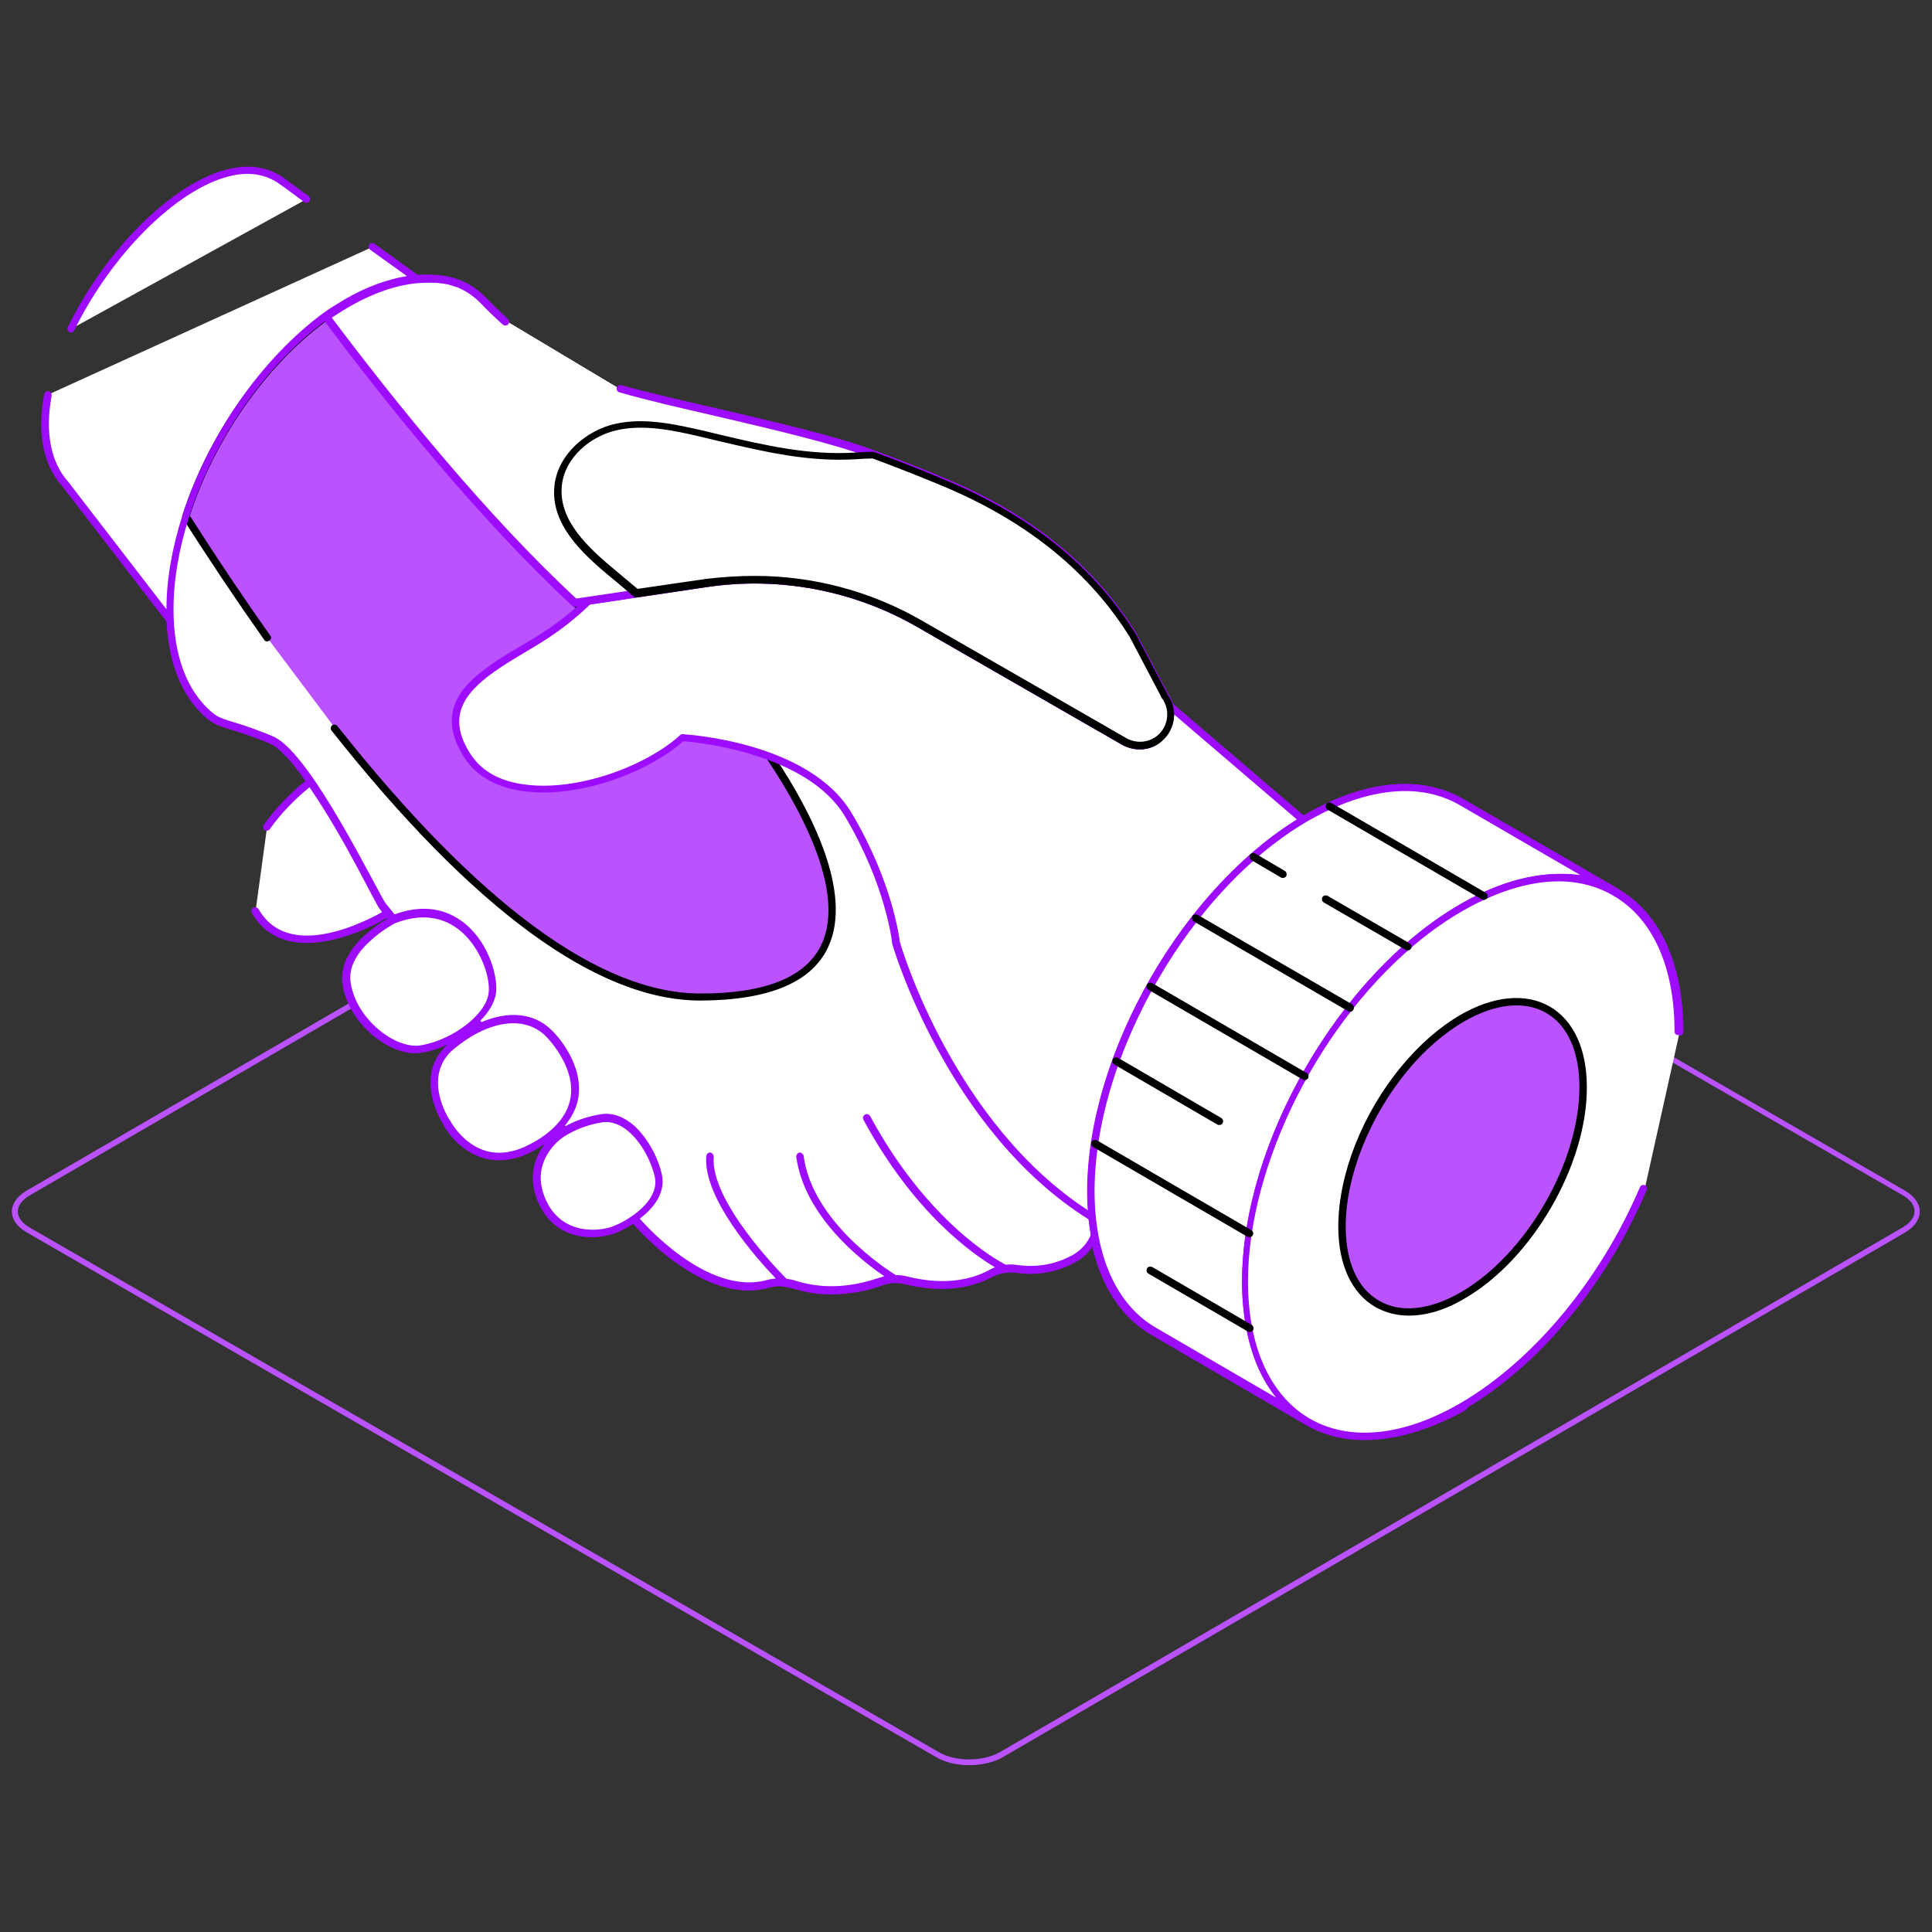 <svg xmlns="http://www.w3.org/2000/svg" viewBox="0 0 520 520" id="RobotHandshake"><rect x="0" y="0" width="520" height="520" fill="#333333" stroke="none"/><path fill="#ba53ff" d="M260.9 475.1c-3.2 0-6.5-.7-9-2.2L7.2 331.7c-2.6-1.5-4-3.5-4-5.6 0-2.1 1.4-4.1 3.9-5.6l243.1-141.3c5-2.9 12.8-2.9 17.9 0l244.7 141.3c2.5 1.5 3.9 3.5 3.9 5.6 0 2.1-1.4 4.1-3.9 5.6L269.8 473c-2.5 1.4-5.7 2.1-8.9 2.1zm-1.7-296.5c-3 0-5.9.6-8.2 1.9L7.9 321.8c-2 1.2-3.1 2.7-3.1 4.3 0 1.6 1.1 3.1 3.2 4.3l244.7 141.2c4.5 2.6 11.8 2.6 16.4 0l243.1-141.3c2-1.2 3.1-2.7 3.1-4.3 0-1.6-1.1-3.1-3.2-4.3L267.4 180.5c-2.3-1.3-5.3-1.9-8.2-1.9zm253.3 152.5z" class="colorf0f0f0 svgShape"></path><path fill="#ffffff" d="M13 106.2c-1.8 9.4-.7 17.9 4.6 23.9L67.5 195l52.6-114.3s-9.5-6.9-19.7-14.3M82.5 53.6c-3.9-2.8-6.6-4.7-6.7-4.9C59.7 37.3 32 62 19.2 88.5" class="colorffffff svgShape"></path><path fill="#ffffff" d="M167.1 104.9c23 6.4 65.9 13.9 75.4 21.4 9.5 7.5 35.7 17.3 45.1 24.9 8.5 6.8 26.5 37.9 30.5 42.5.4.5.9 1 1.4 1.4l20.9 17.2c5.7 4.7 5.9 13.4.4 18.3-16.2 14.2-44 46.2-45.4 98-.1 4.3-2.5 8.1-6.2 10.1s-8.9 3.7-15.3 2.8c-2.5-.4-5.1.1-7.3 1.3-3.9 2.1-11.3 4.5-22.5 1.8-2.4-.6-4.8-.4-7.1.4h-.1c-4.7 1.6-13.5 3.7-23.2.7-2.3-.7-4.7-.8-7-.2-5.5 1.5-17.8 1.9-34.9-16.3-.2-.2-.4-.5-.6-.7L103 243.9c-.5-.7-1-1.4-1.3-2.1-3.3-6.4-19.9-38.7-28.5-42.6-1-.4-2-.9-3.1-1.3-3-1.2-6.4-2.3-9.6-3.3-1.6-.5-3-1.3-4.3-2.3-6.6-5.6-10.5-15.3-10.5-28.3-.1-30.4 21.3-67.4 47.7-82.6 7.7-4.4 14.9-6.5 21.4-6.6h1.7c.5 0 1.1 0 1.7.1 1.3.1 2.5.4 3.7.8.2.1.4.1.6.2.2.1.4.1.7.2 2.7 1 5.1 2.7 7.1 4.8 1.5 1.6 3.4 3.4 5.7 5.4" class="colorffffff svgShape"></path><path fill="#ffffff" d="M167.1 104.9c23 6.4 65.9 13.9 75.4 21.4 9.5 7.5 35.7 17.3 45.1 24.9 8.5 6.8 26.5 37.9 30.5 42.5.4.5.9 1 1.4 1.4l20.9 17.2c5.7 4.7 5.9 13.4.4 18.3-16.1 14.2-44 46.2-45.4 98-.1 4.3-2.5 8.1-6.2 10.1s-8.9 3.7-15.3 2.8c-2.5-.4-5.1.1-7.3 1.3-3.9 2.1-11.3 4.5-22.5 1.8-2.4-.6-4.8-.4-7.1.4h-.1c-4.7 1.6-13.5 3.7-23.2.7-2.3-.7-4.7-.8-7-.2-5.5 1.5-17.8 1.9-34.9-16.3-.2-.2-.4-.5-.6-.7L103 243.9c-.5-.7-1-1.4-1.4-2.1-3.3-6.4-19.9-38.7-28.5-42.6-1-.4-2-.9-3.1-1.3-3-1.2-6.4-2.3-9.6-3.3-1.6-.5-3-1.3-4.3-2.3-6.6-5.6-10.5-15.3-10.5-28.3 0-8.1 1.5-16.7 4.2-25.3 6.7-21 20.9-41.7 37.8-53.7 1.9-1.3 3.8-2.6 5.7-3.7 7.7-4.4 14.9-6.5 21.4-6.6h1.7c.5 0 1.1 0 1.7.1 1.3.1 2.5.3 3.7.8.2.1.4.1.6.2.2.1.4.1.7.2 2.7 1 5.1 2.7 7.1 4.8 1.5 1.6 3.4 3.4 5.7 5.4" class="colorffffff svgShape"></path><path fill="#9d0cfe" d="M232.7 122.7c1.3 0 2.4.2 3.5.5.7-.2 1.4-.3 2.2-.4-9.5-4.3-27.6-8.5-45.2-12.6-9.6-2.2-18.7-4.3-25.9-6.3-.5-.1-1.1.2-1.2.7-.1.5.2 1.1.7 1.2 7.3 2 16.3 4.1 26 6.3 14.2 3.4 29.7 7 39.9 10.6z" class="color0c60fe svgShape"></path><path fill="#ba53ff" d="M71.9 171.6C64.1 160.5 56.7 149.4 50 139c6.7-21 20.9-41.7 37.8-53.7 25.5 34 75.6 95.8 110 105.5 0 0 64.5 77.2-9 77.5-32 .1-67.8-33.3-98.6-72.3" class="colorf0f0f0 svgShape"></path><path d="M157.2 163.1c-25.5-23.2-51.7-55.9-68.5-78.4-.3-.4-.9-.5-1.4-.2-16.7 11.8-31.3 32.6-38.2 54.2-.1.3-.1.6.1.8 7.3 11.5 14.7 22.5 21.9 32.7.3.5.9.6 1.4.2.5-.3.6-.9.2-1.4-7.1-10-14.4-20.9-21.6-32.2 6.7-20.7 20.6-40.5 36.5-52.2 16.9 22.4 42.7 54.7 68.1 77.8.5-.5 1-.9 1.5-1.3zm51.6 41c-1.1-.2-2.2-.6-3.2-1.2-.1 0-.1-.1-.2-.1 9.4 13.7 22.5 36.9 15.7 51.4-4.1 8.7-14.9 13.2-32.4 13.2h-.2c-27 0-59.9-24.2-97.7-72-.3-.4-1-.5-1.4-.2-.4.3-.5 1-.2 1.4 38.2 48.3 71.6 72.7 99.3 72.7h.2c18.3-.1 29.8-4.9 34.2-14.4 6.8-14.6-4.7-36.6-14.1-50.8z" fill="#000000" class="color000000 svgShape"></path><path fill="#ffffff" d="m352.1 221.9-.8 30.6-54.9 73.1-.6 3.1c-40-23.3-54.7-75.1-54.7-75.1s-1.6-15.5-12.8-34.4c-11.2-18.8-44.7-20.7-44.7-20.7-13.5 12.4-47.1 21.1-57.6 5.1-1.9-2.9-2.9-5.5-3.3-7.9-1.4-10.8 11.6-17 22.1-23.5 12.8-7.9 18.6-16.4 18.6-16.4 13.8-13.7 26.3-10.6 31.9-10.3 5.6.3 13.8 6.9 31.5 1.1 17.7-5.8 23.8-.9 37.7 7.3 13.9 8.1 50.4 36.3 50.4 36.3l37.2 31.7z" class="colorffffff svgShape"></path><path fill="#ffffff" d="m352.1 221.9-.8 30.6-54.9 73.1-.6 3.1c-40-23.3-54.7-75.1-54.7-75.1s-1.6-15.5-12.8-34.4c-11.2-18.8-44.7-20.7-44.7-20.7-13.5 12.4-47.1 21.1-57.6 5.1-1.9-2.9-2.9-5.5-3.3-7.9-1.4-10.8 11.6-17 22.1-23.5 12.8-7.9 18.6-16.4 18.6-16.4 13.8-13.7 26.3-10.6 31.9-10.3 5.6.3 13.8 6.9 31.5 1.1 17.7-5.8 23.8-.9 37.7 7.3 13.9 8.1 50.4 36.3 50.4 36.3l37.2 31.7z" class="colorffffff svgShape"></path><path fill="#ffffff" d="M167.1 104.9c19.2 5.4 52.1 11.4 68.1 17.6 6.9 2.6 14 5.3 21.1 8.4 20 8.6 37.3 21.7 48.8 40.2l8.6 16.3c2.5 3.5 1.9 8.4-1.4 11.2-2.7 2.3-6.5 2.7-9.6.9l-55.3-31.8c-17.3-9.9-37.4-13.8-57.1-10.8l-35.5 5.3c-25.3-23.5-51-55.6-66.9-76.9 1.9-1.3 3.8-2.6 5.7-3.7 7.7-4.4 14.9-6.5 21.4-6.6h1.7c.5 0 1.1 0 1.6.1 1.3.1 2.5.3 3.7.8.2.1.4.1.6.2.2.1.4.1.7.2 2.7 1 5 2.7 7.1 4.8 1.5 1.6 3.4 3.4 5.7 5.4" class="colorffffff svgShape"></path><path fill="#9d0cfe" d="M306.8 201.7c-1.6 0-3.2-.4-4.7-1.2l-55.3-31.8c-17-9.8-37.1-13.6-56.5-10.7l-35.5 5.3c-.3 0-.6 0-.8-.3-25-23.2-50.3-54.7-67-77.1-.2-.2-.2-.5-.2-.7 0-.3.2-.5.4-.7 1.8-1.3 3.6-2.5 5.8-3.7 7.7-4.4 15-6.7 21.9-6.7h2.3c.4 0 .8 0 1.2.1 1.4.1 2.7.4 3.9.8l.2.1c.1 0 .2.1.3.1l.3.1c.2.1.4.1.6.2 2.7 1 5.2 2.7 7.4 5 1.6 1.6 3.5 3.5 5.6 5.4.4.4.4 1 .1 1.4-.4.4-1 .4-1.4.1-2.1-1.9-4.1-3.8-5.7-5.5-2-2.1-4.2-3.6-6.7-4.6-.2-.1-.3-.1-.4-.1l-.2-.1c-.1 0-.2-.1-.4-.1l-.2-.1c-1.1-.4-2.3-.6-3.5-.7-.4 0-.7-.1-1.1-.1H115c-6.5 0-13.5 2.2-20.9 6.4-1.7 1-3.3 2-4.8 3 16.6 22.1 41.3 52.9 65.8 75.6l35-5.2c19.8-3 40.4.9 57.8 10.9l55.3 31.8c2.7 1.5 6.1 1.2 8.4-.8 2.9-2.5 3.4-6.8 1.2-9.9l-.1-.1-8.6-16.3c-10.6-17.1-26.9-30.5-48.3-39.8-7.1-3.1-14.3-5.8-21.1-8.4-9.9-3.8-26.2-7.6-42-11.3-9.6-2.2-18.7-4.3-26-6.4-.5-.1-.8-.7-.7-1.2.1-.5.7-.8 1.2-.7 7.2 2 16.3 4.1 25.9 6.3 15.9 3.7 32.3 7.5 42.3 11.3 6.7 2.5 14 5.3 21.1 8.4 21.8 9.4 38.4 23.1 49.2 40.6l8.6 16.3c2.8 3.9 2.1 9.4-1.6 12.5-1.5 1.8-3.7 2.6-5.9 2.6z" class="color0c60fe svgShape"></path><path fill="#ffffff" d="M167.1 104.9c19.2 5.4 52.1 11.4 68.1 17.6 6.9 2.6 14 5.3 21.1 8.4 20 8.6 37.3 21.7 48.8 40.2l8.1 15.4.2.3.3.6c2.5 3.5 1.9 8.4-1.4 11.2-2.7 2.3-6.5 2.7-9.6.9l-22-12.7-33.3-19.2a88.88 88.88 0 0 0-57.1-10.8l-18.9 2.8-16.5 2.5c-25.3-23.5-51-55.6-66.9-76.9 1.9-1.3 3.8-2.6 5.7-3.7 7.7-4.4 14.9-6.5 21.4-6.6h1.7c.5 0 1.1 0 1.6.1 1.3.1 2.5.3 3.7.8.2.1.4.1.6.2.2.1.4.1.7.2 2.7 1 5 2.7 7.1 4.8 1.5 1.6 3.4 3.4 5.7 5.4" class="colorffffff svgShape"></path><path fill="#9d0cfe" d="M306.8 201.7c-1.6 0-3.2-.4-4.7-1.2l-55.3-31.8c-17-9.8-37.1-13.6-56.5-10.7l-35.5 5.3c-.3 0-.6 0-.8-.3-25-23.2-50.3-54.7-67-77.1-.2-.2-.2-.5-.2-.7 0-.3.2-.5.4-.7 1.8-1.3 3.6-2.5 5.8-3.7 7.7-4.4 15-6.7 21.9-6.7h2.3c.4 0 .8 0 1.2.1 1.4.1 2.7.4 3.9.8l.2.1c.1 0 .2.1.3.1l.3.1c.2.1.4.1.6.2 2.7 1 5.2 2.7 7.4 5 1.6 1.6 3.5 3.5 5.6 5.4.4.4.4 1 .1 1.4-.4.4-1 .4-1.4.1-2.1-1.9-4.1-3.8-5.7-5.5-2-2.1-4.2-3.6-6.7-4.6-.2-.1-.3-.1-.4-.1l-.2-.1c-.1 0-.2-.1-.4-.1l-.2-.1c-1.1-.4-2.3-.6-3.5-.7-.4 0-.7-.1-1.1-.1H115c-6.5 0-13.5 2.2-20.9 6.4-1.7 1-3.3 2-4.8 3 16.6 22.1 41.3 52.9 65.8 75.6l35-5.2c19.8-2.9 40.4.9 57.8 10.9l55.3 31.8c2.7 1.5 6.1 1.2 8.4-.8 2.9-2.5 3.4-6.8 1.2-9.9l-.1-.1-.5-.9-8.1-15.4c-10.6-17.1-26.9-30.5-48.3-39.8-7.1-3.1-14.3-5.8-21.1-8.4-9.9-3.8-26.2-7.6-42-11.3-9.6-2.2-18.7-4.3-26-6.4-.5-.1-.8-.7-.7-1.2.1-.5.7-.8 1.2-.7 7.2 2 16.3 4.1 25.9 6.3 15.9 3.7 32.3 7.5 42.3 11.3 6.7 2.5 14 5.3 21.1 8.4 21.8 9.4 38.4 23.1 49.2 40.6l8.6 16.3c2.8 3.9 2.1 9.4-1.6 12.5-1.5 1.8-3.7 2.6-5.9 2.6z" class="color0c60fe svgShape"></path><path fill="#ffffff" d="M104.4 245.7s-3.4 2.1-8.3 4.1c-2.5-1.8-4.6-4.3-5.7-7.3-1.4-3.7-1.4-7.9-1.6-11.9-.2-4-.7-8.2-2.9-11.5-1.6-2.4-3.8-4-6.3-5.4 2-1.9 3.6-3.1 3.9-3.3 7.8 11.2 16 27.3 18.2 31.6.4.8.8 1.5 1.3 2.1l1.4 1.6zM435.1 240.2c-10.6-6.2-25.4-5.3-41.6 4.1-32.2 18.6-58.3 63.8-58.2 100.8.1 18.4 6.6 31.4 17.1 37.5l-41.6-24.2c-10.5-6.1-17-19-17.1-37.5-.1-37.1 25.9-82.2 58.2-100.8 16.2-9.4 31-10.3 41.6-4.1l41.6 24.2z" class="colorffffff svgShape"></path><path fill="#9d0cfe" d="M352.3 383.6c-.2 0-.3 0-.5-.1l-41.6-24.2c-11.3-6.5-17.5-20.2-17.6-38.4-.1-37.3 26.2-82.9 58.7-101.7 16.1-9.3 31.2-10.7 42.6-4.1l41.6 24.1h.1c.5.3.6.9.4 1.4-.3.5-.9.6-1.4.4-10.8-6.2-25.2-4.8-40.5 4.1-31.9 18.5-57.8 63.3-57.7 100 .1 17.4 5.9 30.4 16.5 36.6.5.3.6.9.4 1.4-.3.3-.6.5-1 .5zM378.1 213c-7.9 0-16.6 2.7-25.7 7.9-31.9 18.4-57.8 63.3-57.7 99.9.1 17.5 5.9 30.5 16.6 36.6l32.3 18.8c-6-7.4-9.2-18.1-9.3-31.2-.1-37.3 26.2-82.9 58.7-101.7 11.6-6.7 22.7-9.3 32.3-7.7L393 216.9c-4.4-2.6-9.5-3.9-14.9-3.9z" class="color0c60fe svgShape"></path><path fill="#ffffff" d="M435.1 240.2c-10.2-6-24.4-5.3-40 3.2-.5.3-1.1.6-1.6.9-13.9 8-26.6 21-36.5 36-10.4 15.6-17.8 33.5-20.5 50.7-.8 4.8-1.2 9.6-1.2 14.2.1 18.4 6.6 31.4 17.1 37.5l-41.6-24.2c-10.5-6.1-17-19-17.1-37.5 0-4.6.4-9.3 1.1-14.1 2.7-17.2 10.2-35.1 20.5-50.7 10-15 22.7-28 36.6-36 .5-.3 1.1-.6 1.6-.9 15.6-8.5 29.7-9.2 40-3.2l41.6 24.1z" class="colorffffff svgShape"></path><path fill="#ffffff" d="M393.9 378.5c-32.3 18.6-58.5 3.7-58.6-33.4-.1-37.1 26-82.2 58.2-100.8s58.5-3.7 58.6 33.4" class="colorffffff svgShape"></path><path fill="#9d0cfe" d="M367.7 387.5c-5.7 0-11.1-1.3-15.7-4-11.3-6.5-17.6-20.2-17.7-38.4-.1-37.3 26.2-82.9 58.7-101.7 16-9.2 31.1-10.7 42.5-4.1 11.3 6.5 17.6 20.1 17.6 38.4 0 .6-.4 1-1 1s-1-.4-1-1c0-17.5-6-30.5-16.6-36.6-10.8-6.2-25.1-4.7-40.5 4.1-31.9 18.4-57.8 63.3-57.7 100 0 17.5 6 30.5 16.6 36.7 10.8 6.2 25.1 4.7 40.5-4.1.5-.3 1.1-.1 1.4.4.3.5.1 1.1-.4 1.4-9.4 5.2-18.5 7.9-26.7 7.9z" class="color0c60fe svgShape"></path><path fill="#ffffff" d="M442.7 319.9c-10.4 24.3-28.3 46.8-48.8 58.6-32.3 18.6-58.5 3.7-58.6-33.4-.1-37.1 26-82.2 58.2-100.8s58.5-3.7 58.6 33.4" class="colorffffff svgShape"></path><path fill="#ba53ff" d="M393.6 274.1c17.9-10.4 32.5-2 32.6 18.6.1 20.6-14.4 45.7-32.4 56.1-17.9 10.4-32.5 2-32.6-18.6 0-14.2 6.8-30.4 16.9-42.6 4.6-5.6 9.9-10.3 15.5-13.5z" class="colorf0f0f0 svgShape"></path><path d="M379.2 354.1c-3.3 0-6.3-.8-9-2.3-6.4-3.7-10-11.4-10-21.7 0-13.9 6.5-30.5 17.1-43.2 4.8-5.8 10.2-10.5 15.7-13.7 9-5.2 17.6-6 24.1-2.3 6.4 3.7 10 11.4 10 21.7.1 20.9-14.7 46.4-32.9 56.9-5.2 3.1-10.3 4.6-15 4.6zm14.9-79.2c-5.3 3.1-10.6 7.6-15.2 13.2-10.3 12.4-16.7 28.5-16.7 42 0 9.6 3.2 16.7 9 20 5.8 3.4 13.7 2.5 22-2.3 17.6-10.2 31.9-34.9 31.9-55.2 0-9.6-3.2-16.7-9-20-5.8-3.3-13.6-2.5-22 2.3z" fill="#000000" class="color000000 svgShape"></path><path fill="#ffffff" d="M71.9 222.5c2.5-3.6 5.5-6.7 7.8-8.8 2-1.9 3.6-3.1 3.9-3.3 7.8 11.2 16 27.3 18.2 31.6.4.8.8 1.5 1.3 2.1l1.3 1.6s-3.4 2.1-8.3 4.1c-8.5 3.4-21.3 6.1-27.3-4.7M132.4 268c-.9 3.9-4.7 7.8-9.3 10.6-3.3 2-7 3.5-10.1 3.8-7.4.9-18-7.5-19.6-17.6-.8-5 2.2-9.2 5.5-12.2 3.4-3.2 7-5 7-5 19.9-7.8 28 13.6 26.5 20.4zm14.2 38.7c-.6.4-1.2.8-1.7 1.2-16.5 10.1-24.7-5.9-24.7-5.9s-7.5-11.4.2-19.3c0-.1 0-.1.1-.1.4-.4.7-.7 1.2-1.1 9.6-8 19.9-9.4 26-3.4 0 0 16.7 16.2-1.1 28.6zm22.3 22.6c-1.4.8-2.8 1.5-3.9 1.9-4.7 1.6-15 2.1-19.3-8.5-2.8-7 .1-12.1 2.4-14.7 1.2-1.4 2.2-2.1 2.2-2.1s4.2-3.5 11.5-4.6c7.3-1.1 13.6 7.9 15.3 15.3 1.4 5.4-3.7 10.1-8.2 12.7z" class="colorffffff svgShape"></path><path fill="#9d0cfe" d="M18.7 89.4c.1.1.3.1.4.1.4 0 .7-.2.9-.6 10-20.4 27.4-37.8 41.5-41.4 5.3-1.4 9.9-.7 13.7 2 .2.1 2.8 2 6.7 4.9.4.3 1.1.2 1.4-.2s.2-1.1-.2-1.4c-3.9-2.8-6.6-4.8-6.7-4.9-4.3-3-9.4-3.8-15.3-2.3C46.4 49.3 28.4 67.2 18.3 88c-.3.5-.1 1.1.4 1.4zm416.9 149.9-.1-.1-41.6-24.1c-11-6.4-25.5-5.2-40.9 3.2l-1.6.9c-.2.1-.3.2-.5.3l-35.2-30.1s-.5-.4-1.3-1c.4 1 .7 2.1.8 3.2l33.9 29c-12.7 7.9-24.6 19.9-34.6 34.9-12.5 18.9-21.8 42.8-21.8 65.4 0 1.7.1 3.3.2 4.9-35.9-23.3-50.1-70-50.7-72.3-.2-1.4-2.1-16.4-13-34.7-11.4-19.1-44.1-21.1-45.5-21.2-.3 0-.5.1-.7.3-8.5 7.8-26.7 15.1-41.4 13.3-6.8-.8-11.8-3.5-14.8-8-1.8-2.7-2.8-5.2-3.1-7.5-1.2-8.9 8.5-14.7 17.9-20.3 1.3-.8 2.5-1.5 3.8-2.3 7-4.3 11.9-8.8 15-12-.8.2-1.7.3-2.7.3h-.4c-3 2.9-7.3 6.5-13 10-1.2.8-2.5 1.5-3.7 2.2-9.9 5.9-20.2 12-18.9 22.2.4 2.7 1.5 5.4 3.4 8.3 3.2 4.9 8.8 8 16.2 8.9 15.1 1.9 33.7-5.5 42.6-13.5 3.8.3 33.3 3.2 43.5 20.2 11 18.4 12.7 33.8 12.7 34v.2c.1.5 14.7 50.4 52.9 74.3.2 1.4.4 2.8.6 4.1-.9 2.3-2.6 4.2-4.9 5.5-3.1 1.7-8.2 3.6-14.7 2.7-1.1-.2-2.2-.2-3.3-.1-2.4-1.2-21.1-11.5-36.5-40-.3-.5-.9-.7-1.4-.4s-.7.9-.4 1.4c13.6 25.2 29.5 36.2 35.4 39.7-.6.2-1.2.5-1.7.8-4.1 2.2-11.2 4.3-21.8 1.7-1.1-.3-2.2-.4-3.2-.4-2.4-1.5-22.5-14.4-24.8-32.1-.1-.5-.6-.9-1.1-.9-.5.1-.9.6-.9 1.1 2.2 16.2 17.8 28.2 23.7 32.2-2.4.6-12.2 4.9-23.9 1.2-.8-.3-1.6-.4-2.4-.5-2.2-2.2-20.6-21.1-19.6-32.9 0-.5-.4-1-.9-1.1-.5-.1-1 .4-1.1.9-1 11.3 13.6 27.7 18.7 33-.8.1-1.6.2-2.3.4-16.4 4.6-34.2-16.4-34.3-16.5 3.2-2.4 7.2-6.7 5.9-12.1-1.7-7.2-8.1-17.3-16.4-16-4.3.7-7.5 2.1-9.5 3.2l-.1-.2c2.2-2.7 3.5-5.6 3.7-8.7.7-9.1-7-16.7-7.4-17-4.7-4.6-11.5-5.2-18.8-2.1l-.3-.4c2.2-2.2 3.6-4.6 4.1-6.8.9-4.3-1.6-13.7-8-19.1-3.7-3.1-9.9-6.1-19.2-2.7-.1-.1-2.3-2.9-2.3-2.8-1.9-2.4-20.1-40.5-30.2-45-1-.4-2-.9-3.2-1.3-8.6-3.4-10.7-2.9-13.6-5.4-6.6-5.7-10.2-15.2-10.2-27.5 0-7.9 1.4-16.2 4.2-25 6.8-21.2 21.1-41.6 37.4-53.2 1.7-1.3 3.6-2.5 5.6-3.6 7.4-4.2 14.4-6.4 20.9-6.4 6.2.2 10.4 1.3 14.7 5.8 1.6 1.7 3.6 3.6 5.7 5.5.4.4 1 .3 1.4-.1.4-.4.3-1-.1-1.4-2.1-1.9-4-3.7-5.6-5.4-4.5-4.8-9.6-6.4-16.2-6.4-.8 0-1.6 0-2.3.1l-11.6-8.4c-.4-.3-1.1-.2-1.4.2-.3.4-.2 1.1.2 1.4l9.9 7.1c-5.3.9-10.9 2.9-16.6 6.2-2 1.2-4 2.4-5.8 3.7-16.5 12.1-31.1 32.9-38 54.5-2.8 8.8-4.3 17.3-4.3 25.3l-26.5-34.4c-4.7-5.3-6.2-13.3-4.4-23.1.1-.5-.3-1.1-.8-1.2-.5-.1-1.1.3-1.2.8-2 10.4-.3 19 4.8 24.7l28.1 36.5c.6 11.5 4.3 20.4 10.8 26 3.3 2.8 5.4 2.3 14.2 5.7 1.1.4 2.1.8 3.1 1.3 2.4 1.1 5.7 4.7 9.3 9.9-3.8 3-8.1 7.4-11.2 11.8-.3.5-.2 1.1.2 1.4.5.3 1.1.2 1.4-.2 2.9-4.2 7.1-8.4 10.7-11.3 9.8 14.3 17.1 30.3 19 32.9.1.1.5.6.5.7-1.3.8-3.9 2.1-7.1 3.4-8.8 3.5-20.5 5.6-26.1-4.2-.3-.5-.9-.6-1.4-.4-.5.3-.7.9-.4 1.4 3 5.4 8.1 8.1 14.8 8.1 4 0 8.7-1 13.8-3 3.6-1.4 6.4-2.9 7.6-3.7l.2.2c-1.4.8-3.8 2.4-6.2 4.6-4.5 4.1-6.5 8.7-5.8 13.1 1.6 10.3 11.9 18.5 19.6 18.5.4 0 .8 0 1.2-.1 2.4-.3 5.1-1.1 7.7-2.4-.4.3-.7.6-1 .9 0 0-.1 0-.1.1-7.9 8.2-.9 19.6-.4 20.5.3.7 3.9 7.2 11 9.2 1.3.4 2.7.6 4.1.6 4.5 0 8.8-1.9 12.4-4.5-2.2 2.8-4.9 8.1-2.1 15.2 3.1 7.8 9.4 10 14.7 10 2.2 0 4.3-.4 5.8-.9 1.7-.6 3.8-1.7 5.3-2.7.1.1 18.7 22.2 36.5 17.2 5.5-1.5 7.3 1.8 16.9 1.8 5.2 0 9.9-1.1 13.3-2.3 2.1-.8 4.3-1 6.6-.4 11.2 2.7 18.8.4 23.2-1.9 2-1.1 4.3-1.5 6.7-1.2 7 1 12.5-1 15.9-2.9 1.9-1 3.4-2.4 4.5-4.1 2.5 10.9 8 19.1 15.9 23.7.1.1 41.6 24.2 41.7 24.3 4.7 2.7 10 4 15.7 4 8.2 0 17.3-2.7 26.7-8.2 20-11.5 38.4-33.6 49.2-59.1.2-.5 0-1.1-.5-1.3-.5-.2-1.1 0-1.3.5-10.7 25.1-28.8 46.8-48.4 58.2-32 18.5-57 3.3-57.1-32.6-.1-31.3 19.3-70.7 47.4-92.9 14.4-11.3 34.9-20.4 50.8-11.2 10.7 6.1 16.6 19.2 16.6 36.6 0 .6.4 1 1 1s1-.5 1-1c.4-18.1-5.9-31.7-17.1-38.3zm-322.7 42.1c-6.8.8-17-7.2-18.5-16.8-.8-4.7 2.4-8.8 5.2-11.3 3-2.8 6.3-4.6 6.7-4.8 6.9-2.7 13-1.9 17.8 2.2 5.7 4.9 8.2 13.4 7.3 17.2-.7 3.3-4 7-8.8 9.9-3.2 1.9-6.7 3.2-9.7 3.6zm31.5 25.6c-4.2 2.5-8.7 4.1-13.5 2.8-6.4-1.8-9.8-8.2-9.8-8.3 0 0 0-.1-.1-.1-.3-.4-6.9-10.8.1-18.1.2-.2.7-.7 1.1-1 9.3-7.7 19-9.1 24.7-3.4.1.1 7.4 7.3 6.8 15.4-.4 5.6-4.5 9.8-9.3 12.7zm24 21.4c-1.3.8-2.7 1.4-3.8 1.8-4.5 1.5-14.1 1.8-18-8-2.5-6.3-.1-10.9 2.3-13.7 1.1-1.3 2-1.9 2.1-2 0 0 4.1-3.3 11-4.4.4-.1.7-.1 1.1-.1 6.3 0 11.6 8.2 13.1 14.6 1.4 6-5.6 10.5-7.8 11.8zm240.4-91.7h-.1c-9.5 2.5-18.7 7.9-26.4 14-26.6 21-48 60.4-48 94.4 0 6.8.9 13 2.6 18.4 1.4 4.6 3.6 9 6.6 12.7l-32.3-18.8c-10.6-6.1-16.5-19.1-16.6-36.6 0-22.3 9.3-45.8 21.5-64.3 10.4-15.7 22.9-28 36.2-35.7 1.3-.5 22.8-14.4 40.6-4.1l32.4 18.8c-5.4-.7-11.2-.2-16.5 1.2z" class="color0c60fe svgShape"></path><path fill="#ffffff" d="M312.3 198.7c-2.7 2.3-6.5 2.7-9.6.9l-22-12.7-33.3-19.2a88.88 88.88 0 0 0-57.1-10.8l-18.9 2.8c-1.9-1.7-3.8-3.3-5.8-4.9-7.5-6.2-16.1-13.8-15.3-23.9.7-8.1 8-14.3 15.5-16 7.6-1.7 15.4 0 22.9 1.7 14.2 3.3 27.3 6.9 41.8 6 1.5-.1 3.1-.2 4.6-.2 6.9 2.6 14 5.3 21.1 8.4 20 8.6 37.3 21.7 48.8 40.2l8.1 15.4.2.4.3.6c2.6 3.6 2 8.5-1.3 11.3z" class="colorffffff svgShape"></path><path d="M306.8 201.7c-1.6 0-3.2-.4-4.7-1.2l-55.3-31.8c-17-9.8-37.1-13.6-56.5-10.7l-18.9 2.8c-.3 0-.6 0-.8-.2-2-1.7-3.9-3.4-5.8-4.9-8.4-6.9-16.5-14.6-15.6-24.7.8-8.8 8.8-15.2 16.3-16.9 7.9-1.8 16.1.1 23.3 1.7 1.7.4 3.4.8 5 1.2 12.3 2.9 23.9 5.6 36.5 4.8 1.5-.1 3-.2 4.7-.2.1 0 .2 0 .4.1 6.8 2.5 14 5.3 21.1 8.4 21.8 9.4 38.4 23.1 49.2 40.6l8.6 16.3c2.8 3.9 2.1 9.4-1.6 12.5-1.5 1.4-3.7 2.2-5.9 2.2zM203.2 155c15.6 0 31.1 4.1 44.7 11.9l55.3 31.8c2.7 1.5 6.1 1.2 8.4-.8 2.9-2.5 3.4-6.8 1.2-9.9l-.1-.1-.5-1-8.1-15.4c-10.6-17.1-26.9-30.5-48.3-39.8-7-3-14.2-5.8-20.9-8.3-1.5 0-3 .1-4.4.2-13 .8-24.7-2-37.1-4.9-1.7-.4-3.3-.8-5-1.2-7-1.6-15-3.4-22.4-1.7-6.8 1.5-14.1 7.2-14.8 15.1-.8 9.2 6.9 16.4 14.9 23 1.7 1.4 3.6 3 5.5 4.6l18.5-2.7c4.3-.5 8.7-.8 13.1-.8z" fill="#000000" class="color000000 svgShape"></path><path fill="#ffffff" d="m336.4 357.5-26.8-15.6" class="colorffffff svgShape"></path><path d="M336.4 358.5c-.2 0-.3 0-.5-.1l-26.8-15.6c-.5-.3-.6-.9-.4-1.4.3-.5.9-.6 1.4-.4l26.8 15.6c.5.3.6.9.4 1.4-.2.3-.6.5-.9.5z" fill="#000000" class="color000000 svgShape"></path><path fill="#ffffff" d="M399.4 241.2 357.8 217" class="colorffffff svgShape"></path><path d="M399.4 242.2c-.2 0-.3 0-.5-.1l-41.6-24.2c-.5-.3-.6-.9-.4-1.4.3-.5.9-.6 1.4-.4l41.6 24.2c.5.3.6.9.4 1.4-.2.3-.5.5-.9.5z" fill="#000000" class="color000000 svgShape"></path><path fill="#ffffff" d="m345.3 235.3-8-4.7" class="colorffffff svgShape"></path><path d="M345.3 236.3c-.2 0-.3 0-.5-.1l-8-4.7c-.5-.3-.6-.9-.4-1.4.3-.5.9-.6 1.4-.4l8 4.7c.5.3.6.9.4 1.4-.2.3-.5.5-.9.5z" fill="#000000" class="color000000 svgShape"></path><path fill="#ffffff" d="M378.9 254.8 356.8 242" class="colorffffff svgShape"></path><path d="M378.9 255.8c-.2 0-.3 0-.5-.1l-22.1-12.8c-.5-.3-.6-.9-.4-1.4.3-.5.9-.6 1.4-.4l22.1 12.8c.5.3.6.9.4 1.4-.2.3-.5.5-.9.5z" fill="#000000" class="color000000 svgShape"></path><path fill="#ffffff" d="m321.8 247.1 41.6 24.2" class="colorffffff svgShape"></path><path d="M363.4 272.3c-.2 0-.4 0-.5-.1L321.3 248c-.5-.3-.6-.9-.4-1.4.3-.5.9-.6 1.4-.4l41.6 24.1c.3.2.5.5.5.9 0 .6-.4 1.1-1 1.1z" fill="#000000" class="color000000 svgShape"></path><path fill="#ffffff" d="m351.2 289.7-41.6-24.2" class="colorffffff svgShape"></path><path d="M351.2 290.7c-.2 0-.3 0-.5-.1l-41.6-24.2c-.5-.3-.6-.9-.4-1.4.3-.5.9-.6 1.4-.4l41.6 24.2c.5.3.6.9.4 1.4-.2.3-.6.5-.9.5z" fill="#000000" class="color000000 svgShape"></path><path fill="#ffffff" d="m328.2 301.8-27.9-16.2" class="colorffffff svgShape"></path><path d="M328.2 302.8c-.2 0-.3 0-.5-.1l-27.8-16.2c-.5-.3-.6-.9-.4-1.4.3-.5.9-.6 1.4-.4l27.8 16.2c.5.3.6.9.4 1.4-.2.3-.6.5-.9.5z" fill="#000000" class="color000000 svgShape"></path><path fill="#ffffff" d="m336.3 332-41.7-24.2" class="colorffffff svgShape"></path><path d="M336.3 333c-.2 0-.3 0-.5-.1l-41.6-24.2c-.5-.3-.6-.9-.4-1.4.3-.5.9-.6 1.4-.4l41.6 24.2c.5.3.6.9.4 1.4-.2.3-.6.5-.9.5z" fill="#000000" class="color000000 svgShape"></path></svg>